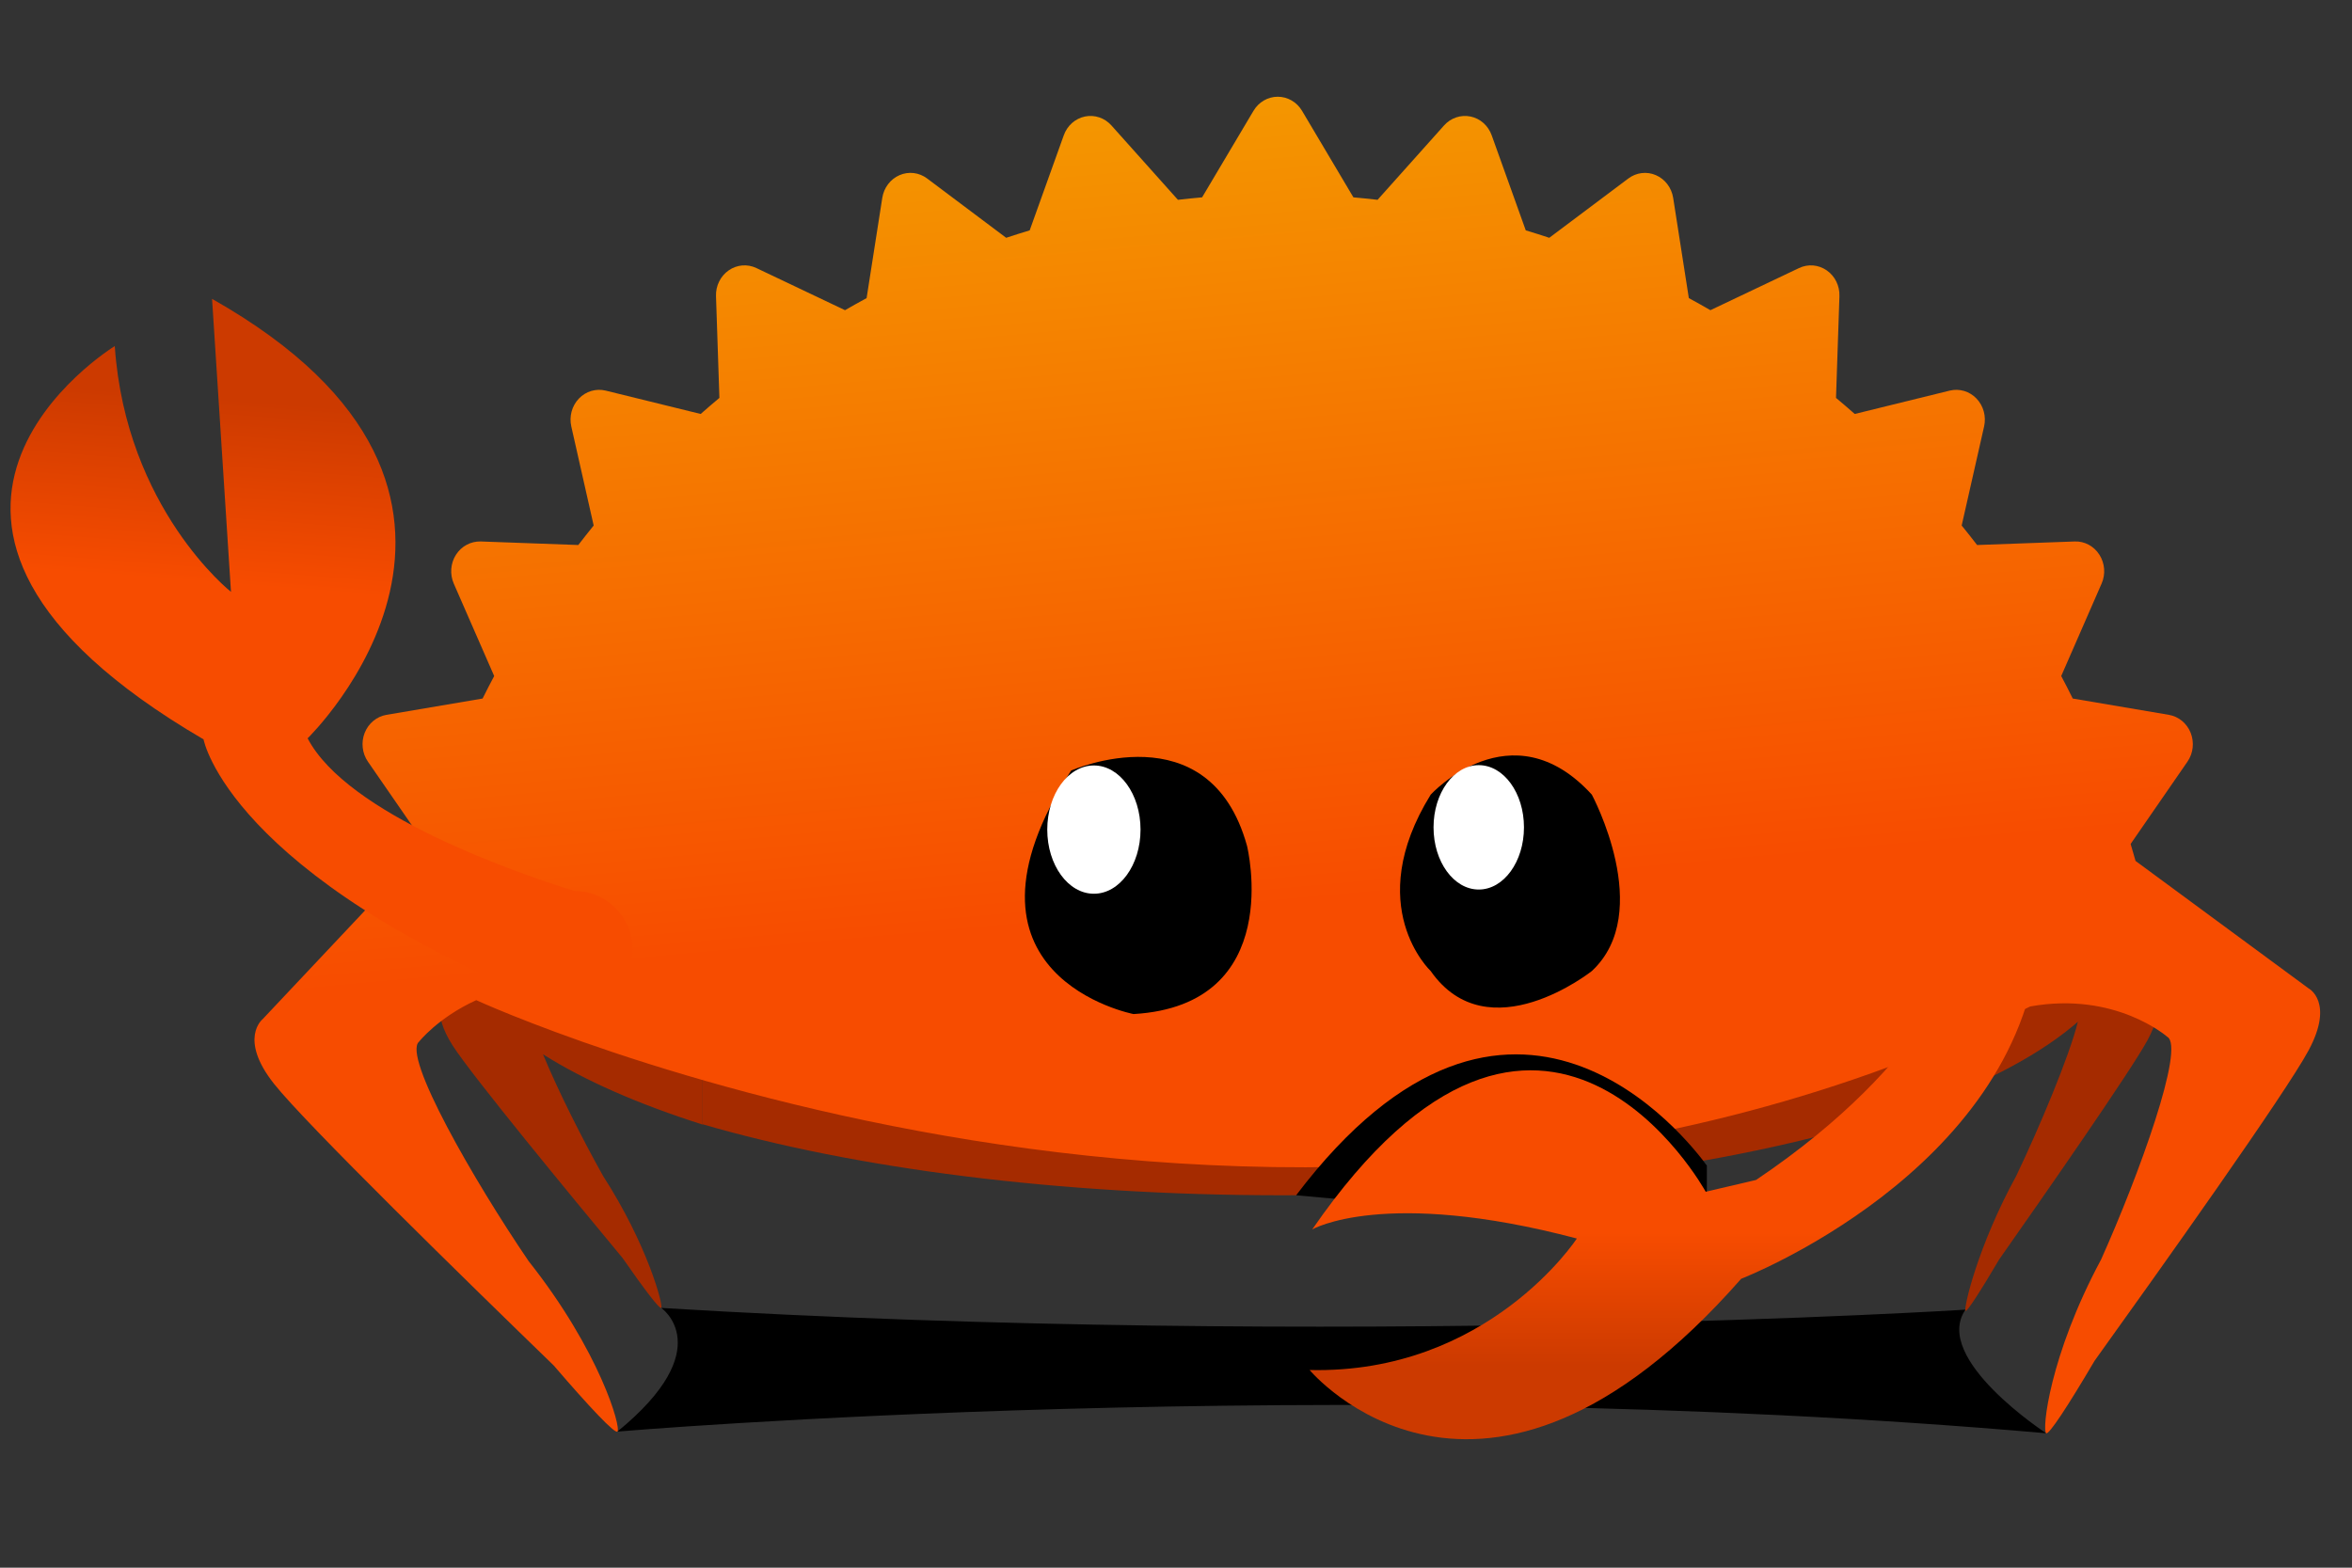 <?xml version="1.0" encoding="UTF-8" standalone="no"?>
<!-- Created with Inkscape (http://www.inkscape.org/) -->

<svg
   xmlns:dc="http://purl.org/dc/elements/1.1/"
   xmlns:cc="http://creativecommons.org/ns#"
   xmlns:rdf="http://www.w3.org/1999/02/22-rdf-syntax-ns#"
   xmlns:svg="http://www.w3.org/2000/svg"
   xmlns="http://www.w3.org/2000/svg"
   xmlns:sodipodi="http://sodipodi.sourceforge.net/DTD/sodipodi-0.dtd"
   xmlns:inkscape="http://www.inkscape.org/namespaces/inkscape"
   id="svg2"
   version="1.1"
   inkscape:version="0.91 r13725"
   xml:space="preserve"
   width="1500"
   height="1000"
   viewBox="0 0 1500 1000"
   sodipodi:docname="rustacean-orig-gesture.svg"><rect x="0" y="0" width="1500" height="1000" fill="#333333" stroke="none"/><defs
     id="defs6"><clipPath
       clipPathUnits="userSpaceOnUse"
       id="clipPath16"><path
         d="M 0,800 1200,800 1200,0 0,0 0,800 Z"
         id="path18"
         inkscape:connector-curvature="0" /></clipPath><clipPath
       clipPathUnits="userSpaceOnUse"
       id="clipPath40"><path
         d="m 639.533,743.449 -26.214,-44.154 c -4.119,-0.358 -8.244,-0.788 -12.34,-1.259 l 0,0 -33.943,37.97 c -3.437,3.838 -8.552,5.552 -13.487,4.54 l 0,0 c -4.967,-1.035 -9.046,-4.652 -10.807,-9.597 l 0,0 -17.392,-48.504 c -4.028,-1.209 -8.018,-2.482 -11.997,-3.792 l 0,0 -40.309,30.254 c -4.098,3.088 -9.432,3.74 -14.098,1.71 l 0,0 c -4.65,-2.011 -7.997,-6.414 -8.803,-11.594 l 0,0 -7.996,-51.149 c -3.7,-2.003 -7.364,-4.062 -11.015,-6.163 l 0,0 -45.222,21.502 c -4.592,2.188 -9.952,1.738 -14.134,-1.196 l 0,0 c -4.202,-2.915 -6.657,-7.909 -6.466,-13.163 l 0,0 1.735,-51.906 c -3.218,-2.684 -6.403,-5.422 -9.558,-8.197 l 0,0 -48.47,11.92 c -4.925,1.194 -10.086,-0.335 -13.65,-4.051 l 0,0 c -3.585,-3.73 -5.039,-9.105 -3.885,-14.238 l 0,0 11.415,-50.56 c -2.649,-3.279 -5.27,-6.589 -7.839,-9.945 l 0,0 -49.77,1.808 c -5.023,0.148 -9.817,-2.36 -12.624,-6.743 l 0,0 c -2.811,-4.361 -3.237,-9.944 -1.145,-14.751 l 0,0 20.619,-47.172 c -2.004,-3.786 -3.993,-7.605 -5.907,-11.484 l 0,0 -49.039,-8.321 c -4.983,-0.841 -9.184,-4.317 -11.121,-9.179 l 0,0 c -1.925,-4.874 -1.3,-10.428 1.639,-14.703 l 0,0 29.01,-42.015 c -0.224,-0.742 -0.43,-1.491 -0.652,-2.234 l 0,0 -82.018,-87.122 c 0,0 -12.569,-9.85 5.731,-33.002 l 0,0 C 155.914,226.538 238.769,145.583 282.528,103.17 l 0,0 c 18.483,-21.531 31.144,-34.865 32.467,-33.712 l 0,0 c 2.088,1.832 -8.872,41.006 -45.277,86.97 l 0,0 c -28.059,41.239 -64.478,104.666 -55.937,111.977 l 0,0 c 0,0 9.71,12.328 29.195,21.203 l 0,0 c 0,10e-4 -0.001,10e-4 -0.002,0.002 l 0,0 c -0.181,0.142 -0.358,0.284 0.011,0.002 l 0,0 c 0,0 411.313,-189.736 792.845,-3.21 l 0,0 c 43.584,7.818 69.968,-15.529 69.968,-15.529 l 0,0 c 9.099,-5.276 -14.463,-70.495 -33.838,-113.666 l 0,0 c -26.353,-49.022 -30.217,-87.275 -27.982,-88.602 l 0,0 c 1.41,-0.841 10.998,13.748 24.674,36.966 l 0,0 c 33.745,47.024 97.539,136.665 109.214,158.438 l 0,0 c 13.239,24.688 0,31.606 0,31.606 l 0,0 -88.295,65.043 c -0.831,2.894 -1.661,5.787 -2.516,8.659 l 0,0 29.002,42.015 c 2.961,4.275 3.557,9.829 1.634,14.703 l 0,0 c -1.924,4.85 -6.135,8.327 -11.117,9.179 l 0,0 -49.043,8.321 c -1.899,3.879 -3.889,7.698 -5.888,11.484 l 0,0 20.603,47.172 c 2.119,4.807 1.673,10.39 -1.139,14.751 l 0,0 c -2.796,4.383 -7.55,6.943 -12.617,6.743 l 0,0 -49.769,-1.808 c -2.578,3.356 -5.195,6.679 -7.866,9.945 l 0,0 11.437,50.56 c 1.159,5.133 -0.301,10.508 -3.879,14.238 l 0,0 c -3.555,3.716 -8.722,5.254 -13.636,4.051 l 0,0 -48.478,-11.92 c -3.14,2.775 -6.33,5.513 -9.559,8.197 l 0,0 1.745,51.906 c 0.188,5.254 -2.262,10.248 -6.467,13.163 l 0,0 c -4.204,2.934 -9.541,3.376 -14.14,1.196 l 0,0 -45.224,-21.502 c -3.64,2.091 -7.302,4.16 -11.006,6.163 l 0,0 -7.991,51.149 c -0.812,5.18 -4.145,9.583 -8.815,11.594 l 0,0 c -4.654,2.021 -9.989,1.366 -14.076,-1.71 l 0,0 -40.322,-30.254 c -3.969,1.319 -7.958,2.583 -11.996,3.792 l 0,0 -17.38,48.504 c -1.766,4.945 -5.841,8.576 -10.81,9.597 l 0,0 c -4.953,1.012 -10.049,-0.702 -13.483,-4.54 l 0,0 -33.938,-37.97 c -4.104,0.471 -8.21,0.901 -12.327,1.259 l 0,0 -26.207,44.154 c -2.656,4.472 -7.345,7.193 -12.398,7.193 l 0,0 c -5.041,0 -9.739,-2.721 -12.372,-7.193 M 242.976,289.608 c 0.181,-0.141 0.363,-0.281 0.009,0.004 l 0,0 c -0.003,-0.001 -0.006,-0.003 -0.009,-0.004"
         id="path42"
         inkscape:connector-curvature="0" /></clipPath><linearGradient
       x1="0"
       y1="0"
       x2="1"
       y2="0"
       gradientUnits="userSpaceOnUse"
       gradientTransform="matrix(-62.204,710.998,710.998,62.204,677.775,36.519)"
       spreadMethod="pad"
       id="linearGradient48"><stop
         style="stop-opacity:1;stop-color:#f74c00"
         offset="0"
         id="stop50" /><stop
         style="stop-opacity:1;stop-color:#f74c00"
         offset="0.331"
         id="stop52" /><stop
         style="stop-opacity:1;stop-color:#f74c00"
         offset="0.424"
         id="stop54" /><stop
         style="stop-opacity:1;stop-color:#f49600"
         offset="1"
         id="stop56" /></linearGradient><clipPath
       clipPathUnits="userSpaceOnUse"
       id="clipPath64"><path
         d="M 0,800 1200,800 1200,0 0,0 0,800 Z"
         id="path66"
         inkscape:connector-curvature="0" /></clipPath><clipPath
       clipPathUnits="userSpaceOnUse"
       id="clipPath92"><path
         d="m 1002.235,318.129 c 0,0 -14.724,-58.643 -106.292,-120.267 l 0,0 -25.678,-6.018 c 0,0 -83.067,151.481 -200.75,-19.221 l 0,0 c 0,0 36.677,21.354 135,-4.651 l 0,0 c 0,0 -45.23,-69.225 -136.342,-67.098 l 0,0 c 0,0 87.313,-104.749 220.18,46.554 l 0,0 c 0,0 140.456,54.315 151.845,170.701 l 0,0 -37.963,0 z"
         id="path94"
         inkscape:connector-curvature="0" /></clipPath><linearGradient
       x1="0"
       y1="0"
       x2="1"
       y2="0"
       gradientUnits="userSpaceOnUse"
       gradientTransform="matrix(-1.53e-5,252.571,252.571,1.53e-5,854.186,65.558)"
       spreadMethod="pad"
       id="linearGradient100"><stop
         style="stop-opacity:1;stop-color:#cc3a00"
         offset="0"
         id="stop102" /><stop
         style="stop-opacity:1;stop-color:#cc3a00"
         offset="0.147"
         id="stop104" /><stop
         style="stop-opacity:1;stop-color:#f74c00"
         offset="0.418"
         id="stop106" /><stop
         style="stop-opacity:1;stop-color:#f74c00"
         offset="0.742"
         id="stop108" /><stop
         style="stop-opacity:1;stop-color:#f74c00"
         offset="1"
         id="stop110" /></linearGradient><linearGradient
       x1="0"
       y1="0"
       x2="1"
       y2="0"
       gradientUnits="userSpaceOnUse"
       gradientTransform="matrix(-27.384,-345.426,-345.426,27.384,180.933,641.716)"
       spreadMethod="pad"
       id="linearGradient126"><stop
         style="stop-opacity:1;stop-color:#cc3a00"
         offset="0"
         id="stop128" /><stop
         style="stop-opacity:1;stop-color:#cc3a00"
         offset="0.147"
         id="stop130" /><stop
         style="stop-opacity:1;stop-color:#f74c00"
         offset="0.418"
         id="stop132" /><stop
         style="stop-opacity:1;stop-color:#f74c00"
         offset="0.742"
         id="stop134" /><stop
         style="stop-opacity:1;stop-color:#f74c00"
         offset="1"
         id="stop136" /></linearGradient></defs><sodipodi:namedview
     pagecolor="#ffffff"
     bordercolor="#666666"
     borderopacity="1"
     objecttolerance="10"
     gridtolerance="10"
     guidetolerance="10"
     inkscape:pageopacity="0"
     inkscape:pageshadow="2"
     inkscape:window-width="640"
     inkscape:window-height="480"
     id="namedview4"
     showgrid="false"
     inkscape:zoom="0.216"
     inkscape:cx="750"
     inkscape:cy="500"
     inkscape:window-x="0"
     inkscape:window-y="0"
     inkscape:window-maximized="0"
     inkscape:current-layer="g10" /><g
     id="g10"
     inkscape:groupmode="layer"
     inkscape:label="rustacean-orig-gesture"
     transform="matrix(1.25,0,0,-1.25,0,1000)"><g
       id="g12"><g
         id="g14"
         clip-path="url(#clipPath16)"><g
           id="g20"
           transform="translate(654.287,454.289)"><path
             d="m 0,0 c -114.597,0 -218.714,-13.779 -295.795,-36.229 l 0,-191.786 c 77.081,-22.453 181.198,-36.229 295.795,-36.229 131.157,0 248.579,18.046 327.452,46.492 l 0,171.257 C 248.579,-18.048 131.157,0 0,0"
             style="fill:#a52b00;fill-opacity:1;fill-rule:nonzero;stroke:none"
             id="path22"
             inkscape:connector-curvature="0" /></g><g
           id="g24"
           transform="translate(337.404,132.549)"><path
             d="m 0,0 c 0,0 29.63,-20.584 -22.409,-63.091 0,0 364.49,31.119 728.984,-0.852 0,0 -58.413,38.058 -41.183,63.068 0,0 -317.957,-20.127 -665.392,0.875"
             style="fill:#000000;fill-opacity:1;fill-rule:nonzero;stroke:none"
             id="path26"
             inkscape:connector-curvature="0" /></g><g
           id="g28"
           transform="translate(1099.868,295.459)"><path
             d="m 0,0 -13.433,27.828 c 0.071,1.056 0.124,2.114 0.124,3.175 0,31.548 -32.805,60.62 -87.997,83.901 l 0,-167.801 c 25.751,10.863 46.645,22.983 61.586,36.036 -4.398,-17.683 -19.437,-53.455 -31.428,-78.611 -19.707,-35.981 -26.845,-67.303 -25.929,-68.853 0.584,-0.978 7.307,9.393 17.222,26.2 23.072,32.876 66.792,95.64 75.53,111.627 C 5.574,-8.375 0,0 0,0"
             style="fill:#a52b00;fill-opacity:1;fill-rule:nonzero;stroke:none"
             id="path30"
             inkscape:connector-curvature="0" /></g><g
           id="g32"
           transform="translate(230.565,324.625)"><path
             d="m 0,0 c 0,-6.077 1.222,-12.063 3.581,-17.932 l -8.046,-14.32 c 0,0 -6.444,-8.359 4.904,-25.999 10.01,-15.555 60.149,-76.438 86.612,-108.32 11.368,-16.348 19.076,-26.413 19.75,-25.441 1.061,1.543 -7.068,32.23 -29.642,67.242 -10.534,18.805 -23.114,43.719 -30.665,62.121 21.082,-13.342 48.662,-25.446 81.434,-35.862 l 0,197.016 C 48.96,73.411 0,38.547 0,0"
             style="fill:#a52b00;fill-opacity:1;fill-rule:nonzero;stroke:none"
             id="path34"
             inkscape:connector-curvature="0" /></g></g></g><g
       id="g36"><g
         id="g38"
         clip-path="url(#clipPath40)"><g
           id="g44"><g
             id="g46"><path
               d="m 639.533,743.449 -26.214,-44.154 c -4.119,-0.358 -8.244,-0.788 -12.34,-1.259 l 0,0 -33.943,37.97 c -3.437,3.838 -8.552,5.552 -13.487,4.54 l 0,0 c -4.967,-1.035 -9.046,-4.652 -10.807,-9.597 l 0,0 -17.392,-48.504 c -4.028,-1.209 -8.018,-2.482 -11.997,-3.792 l 0,0 -40.309,30.254 c -4.098,3.088 -9.432,3.74 -14.098,1.71 l 0,0 c -4.65,-2.011 -7.997,-6.414 -8.803,-11.594 l 0,0 -7.996,-51.149 c -3.7,-2.003 -7.364,-4.062 -11.015,-6.163 l 0,0 -45.222,21.502 c -4.592,2.188 -9.952,1.738 -14.134,-1.196 l 0,0 c -4.202,-2.915 -6.657,-7.909 -6.466,-13.163 l 0,0 1.735,-51.906 c -3.218,-2.684 -6.403,-5.422 -9.558,-8.197 l 0,0 -48.47,11.92 c -4.925,1.194 -10.086,-0.335 -13.65,-4.051 l 0,0 c -3.585,-3.73 -5.039,-9.105 -3.885,-14.238 l 0,0 11.415,-50.56 c -2.649,-3.279 -5.27,-6.589 -7.839,-9.945 l 0,0 -49.77,1.808 c -5.023,0.148 -9.817,-2.36 -12.624,-6.743 l 0,0 c -2.811,-4.361 -3.237,-9.944 -1.145,-14.751 l 0,0 20.619,-47.172 c -2.004,-3.786 -3.993,-7.605 -5.907,-11.484 l 0,0 -49.039,-8.321 c -4.983,-0.841 -9.184,-4.317 -11.121,-9.179 l 0,0 c -1.925,-4.874 -1.3,-10.428 1.639,-14.703 l 0,0 29.01,-42.015 c -0.224,-0.742 -0.43,-1.491 -0.652,-2.234 l 0,0 -82.018,-87.122 c 0,0 -12.569,-9.85 5.731,-33.002 l 0,0 C 155.914,226.538 238.769,145.583 282.528,103.17 l 0,0 c 18.483,-21.531 31.144,-34.865 32.467,-33.712 l 0,0 c 2.088,1.832 -8.872,41.006 -45.277,86.97 l 0,0 c -28.059,41.239 -64.478,104.666 -55.937,111.977 l 0,0 c 0,0 9.71,12.328 29.195,21.203 l 0,0 c 0,10e-4 -0.001,10e-4 -0.002,0.002 l 0,0 c -0.181,0.142 -0.358,0.284 0.011,0.002 l 0,0 c 0,0 411.313,-189.736 792.845,-3.21 l 0,0 c 43.584,7.818 69.968,-15.529 69.968,-15.529 l 0,0 c 9.099,-5.276 -14.463,-70.495 -33.838,-113.666 l 0,0 c -26.353,-49.022 -30.217,-87.275 -27.982,-88.602 l 0,0 c 1.41,-0.841 10.998,13.748 24.674,36.966 l 0,0 c 33.745,47.024 97.539,136.665 109.214,158.438 l 0,0 c 13.239,24.688 0,31.606 0,31.606 l 0,0 -88.295,65.043 c -0.831,2.894 -1.661,5.787 -2.516,8.659 l 0,0 29.002,42.015 c 2.961,4.275 3.557,9.829 1.634,14.703 l 0,0 c -1.924,4.85 -6.135,8.327 -11.117,9.179 l 0,0 -49.043,8.321 c -1.899,3.879 -3.889,7.698 -5.888,11.484 l 0,0 20.603,47.172 c 2.119,4.807 1.673,10.39 -1.139,14.751 l 0,0 c -2.796,4.383 -7.55,6.943 -12.617,6.743 l 0,0 -49.769,-1.808 c -2.578,3.356 -5.195,6.679 -7.866,9.945 l 0,0 11.437,50.56 c 1.159,5.133 -0.301,10.508 -3.879,14.238 l 0,0 c -3.555,3.716 -8.722,5.254 -13.636,4.051 l 0,0 -48.478,-11.92 c -3.14,2.775 -6.33,5.513 -9.559,8.197 l 0,0 1.745,51.906 c 0.188,5.254 -2.262,10.248 -6.467,13.163 l 0,0 c -4.204,2.934 -9.541,3.376 -14.14,1.196 l 0,0 -45.224,-21.502 c -3.64,2.091 -7.302,4.16 -11.006,6.163 l 0,0 -7.991,51.149 c -0.812,5.18 -4.145,9.583 -8.815,11.594 l 0,0 c -4.654,2.021 -9.989,1.366 -14.076,-1.71 l 0,0 -40.322,-30.254 c -3.969,1.319 -7.958,2.583 -11.996,3.792 l 0,0 -17.38,48.504 c -1.766,4.945 -5.841,8.576 -10.81,9.597 l 0,0 c -4.953,1.012 -10.049,-0.702 -13.483,-4.54 l 0,0 -33.938,-37.97 c -4.104,0.471 -8.21,0.901 -12.327,1.259 l 0,0 -26.207,44.154 c -2.656,4.472 -7.345,7.193 -12.398,7.193 l 0,0 c -5.041,0 -9.739,-2.721 -12.372,-7.193 M 242.976,289.608 c 0.181,-0.141 0.363,-0.281 0.009,0.004 l 0,0 c -0.003,-0.001 -0.006,-0.003 -0.009,-0.004"
               style="fill:url(#linearGradient48);stroke:none"
               id="path58"
               inkscape:connector-curvature="0" /></g></g></g></g><g
       id="g60"><g
         id="g62"
         clip-path="url(#clipPath64)"><g
           id="g68"
           transform="translate(795.856,175.432)"><path
             d="M 0,0 C 1.575,1.342 2.4,2.139 2.4,2.139 L -134.564,14.613 C -24.662,159.599 65.618,42.664 74.988,29.752 L 74.988,0 0,0 Z"
             style="fill:#000000;fill-opacity:1;fill-rule:nonzero;stroke:none"
             id="path70"
             inkscape:connector-curvature="0" /></g><g
           id="g72"
           transform="translate(729.948,394.493)"><path
             d="m 0,0 c 0,0 41.104,45.009 82.21,0 0,0 32.297,-60.013 0,-90.016 0,0 -52.85,-42.009 -82.21,0 0,0 -35.232,33.006 0,90.016"
             style="fill:#000000;fill-opacity:1;fill-rule:nonzero;stroke:none"
             id="path74"
             inkscape:connector-curvature="0" /></g><g
           id="g76"
           transform="translate(777.536,377.796)"><path
             d="m 0,0 c 0,-17.523 -10.329,-31.73 -23.07,-31.73 -12.739,0 -23.069,14.207 -23.069,31.73 0,17.529 10.33,31.738 23.069,31.738 C -10.329,31.738 0,17.529 0,0"
             style="fill:#ffffff;fill-opacity:1;fill-rule:nonzero;stroke:none"
             id="path78"
             inkscape:connector-curvature="0" /></g><g
           id="g80"
           transform="translate(546.49,406.783)"><path
             d="m 0,0 c 0,0 70.508,31.219 89.753,-38.463 0,0 20.159,-81.218 -57.902,-85.802 0,0 -99.541,19.172 -31.851,124.265"
             style="fill:#000000;fill-opacity:1;fill-rule:nonzero;stroke:none"
             id="path82"
             inkscape:connector-curvature="0" /></g><g
           id="g84"
           transform="translate(581.903,376.647)"><path
             d="m 0,0 c 0,-18.072 -10.653,-32.729 -23.794,-32.729 -13.137,0 -23.792,14.657 -23.792,32.729 0,18.078 10.655,32.731 23.792,32.731 C -10.653,32.731 0,18.078 0,0"
             style="fill:#ffffff;fill-opacity:1;fill-rule:nonzero;stroke:none"
             id="path86"
             inkscape:connector-curvature="0" /></g></g></g><g
       id="g88"><g
         id="g90"
         clip-path="url(#clipPath92)"><g
           id="g96"><g
             id="g98"><path
               d="m 1002.235,318.129 c 0,0 -14.724,-58.643 -106.292,-120.267 l 0,0 -25.678,-6.018 c 0,0 -83.067,151.481 -200.75,-19.221 l 0,0 c 0,0 36.677,21.354 135,-4.651 l 0,0 c 0,0 -45.23,-69.225 -136.342,-67.098 l 0,0 c 0,0 87.313,-104.749 220.18,46.554 l 0,0 c 0,0 140.456,54.315 151.845,170.701 l 0,0 -37.963,0 z"
               style="fill:url(#linearGradient100);stroke:none"
               id="path112"
               inkscape:connector-curvature="0" /></g></g></g></g><g
       id="g114"><g
         id="g116"><g
           id="g122"><g
             id="g124"><path
               d="m 117.845,497.971 c 0,0 -53.591,42.303 -59.292,125.418 l 0,0 c 0,0 -145.739,-89.09 45.294,-200.695 l 0,0 c 0,0 12.65,-69.12 181.341,-136.839 l 0,0 0.167,0.502 c 1.716,-0.46 3.484,-0.792 5.317,-0.937 l 0,0 c 16.345,-1.295 30.658,11.042 31.968,27.568 l 0,0 c 1.31,16.52 -10.881,30.959 -27.226,32.254 l 0,0 c -0.788,0.063 -1.568,0.065 -2.344,0.067 l 0,0 c -30.493,9.529 -115.975,39.194 -136.12,77.925 l 0,0 c 0,0 128.046,124.295 -48.759,224.25 l 0,0 9.654,-149.513 z"
               style="fill:url(#linearGradient126);stroke:none"
               id="path138"
               inkscape:connector-curvature="0" /></g></g></g></g></g></svg>